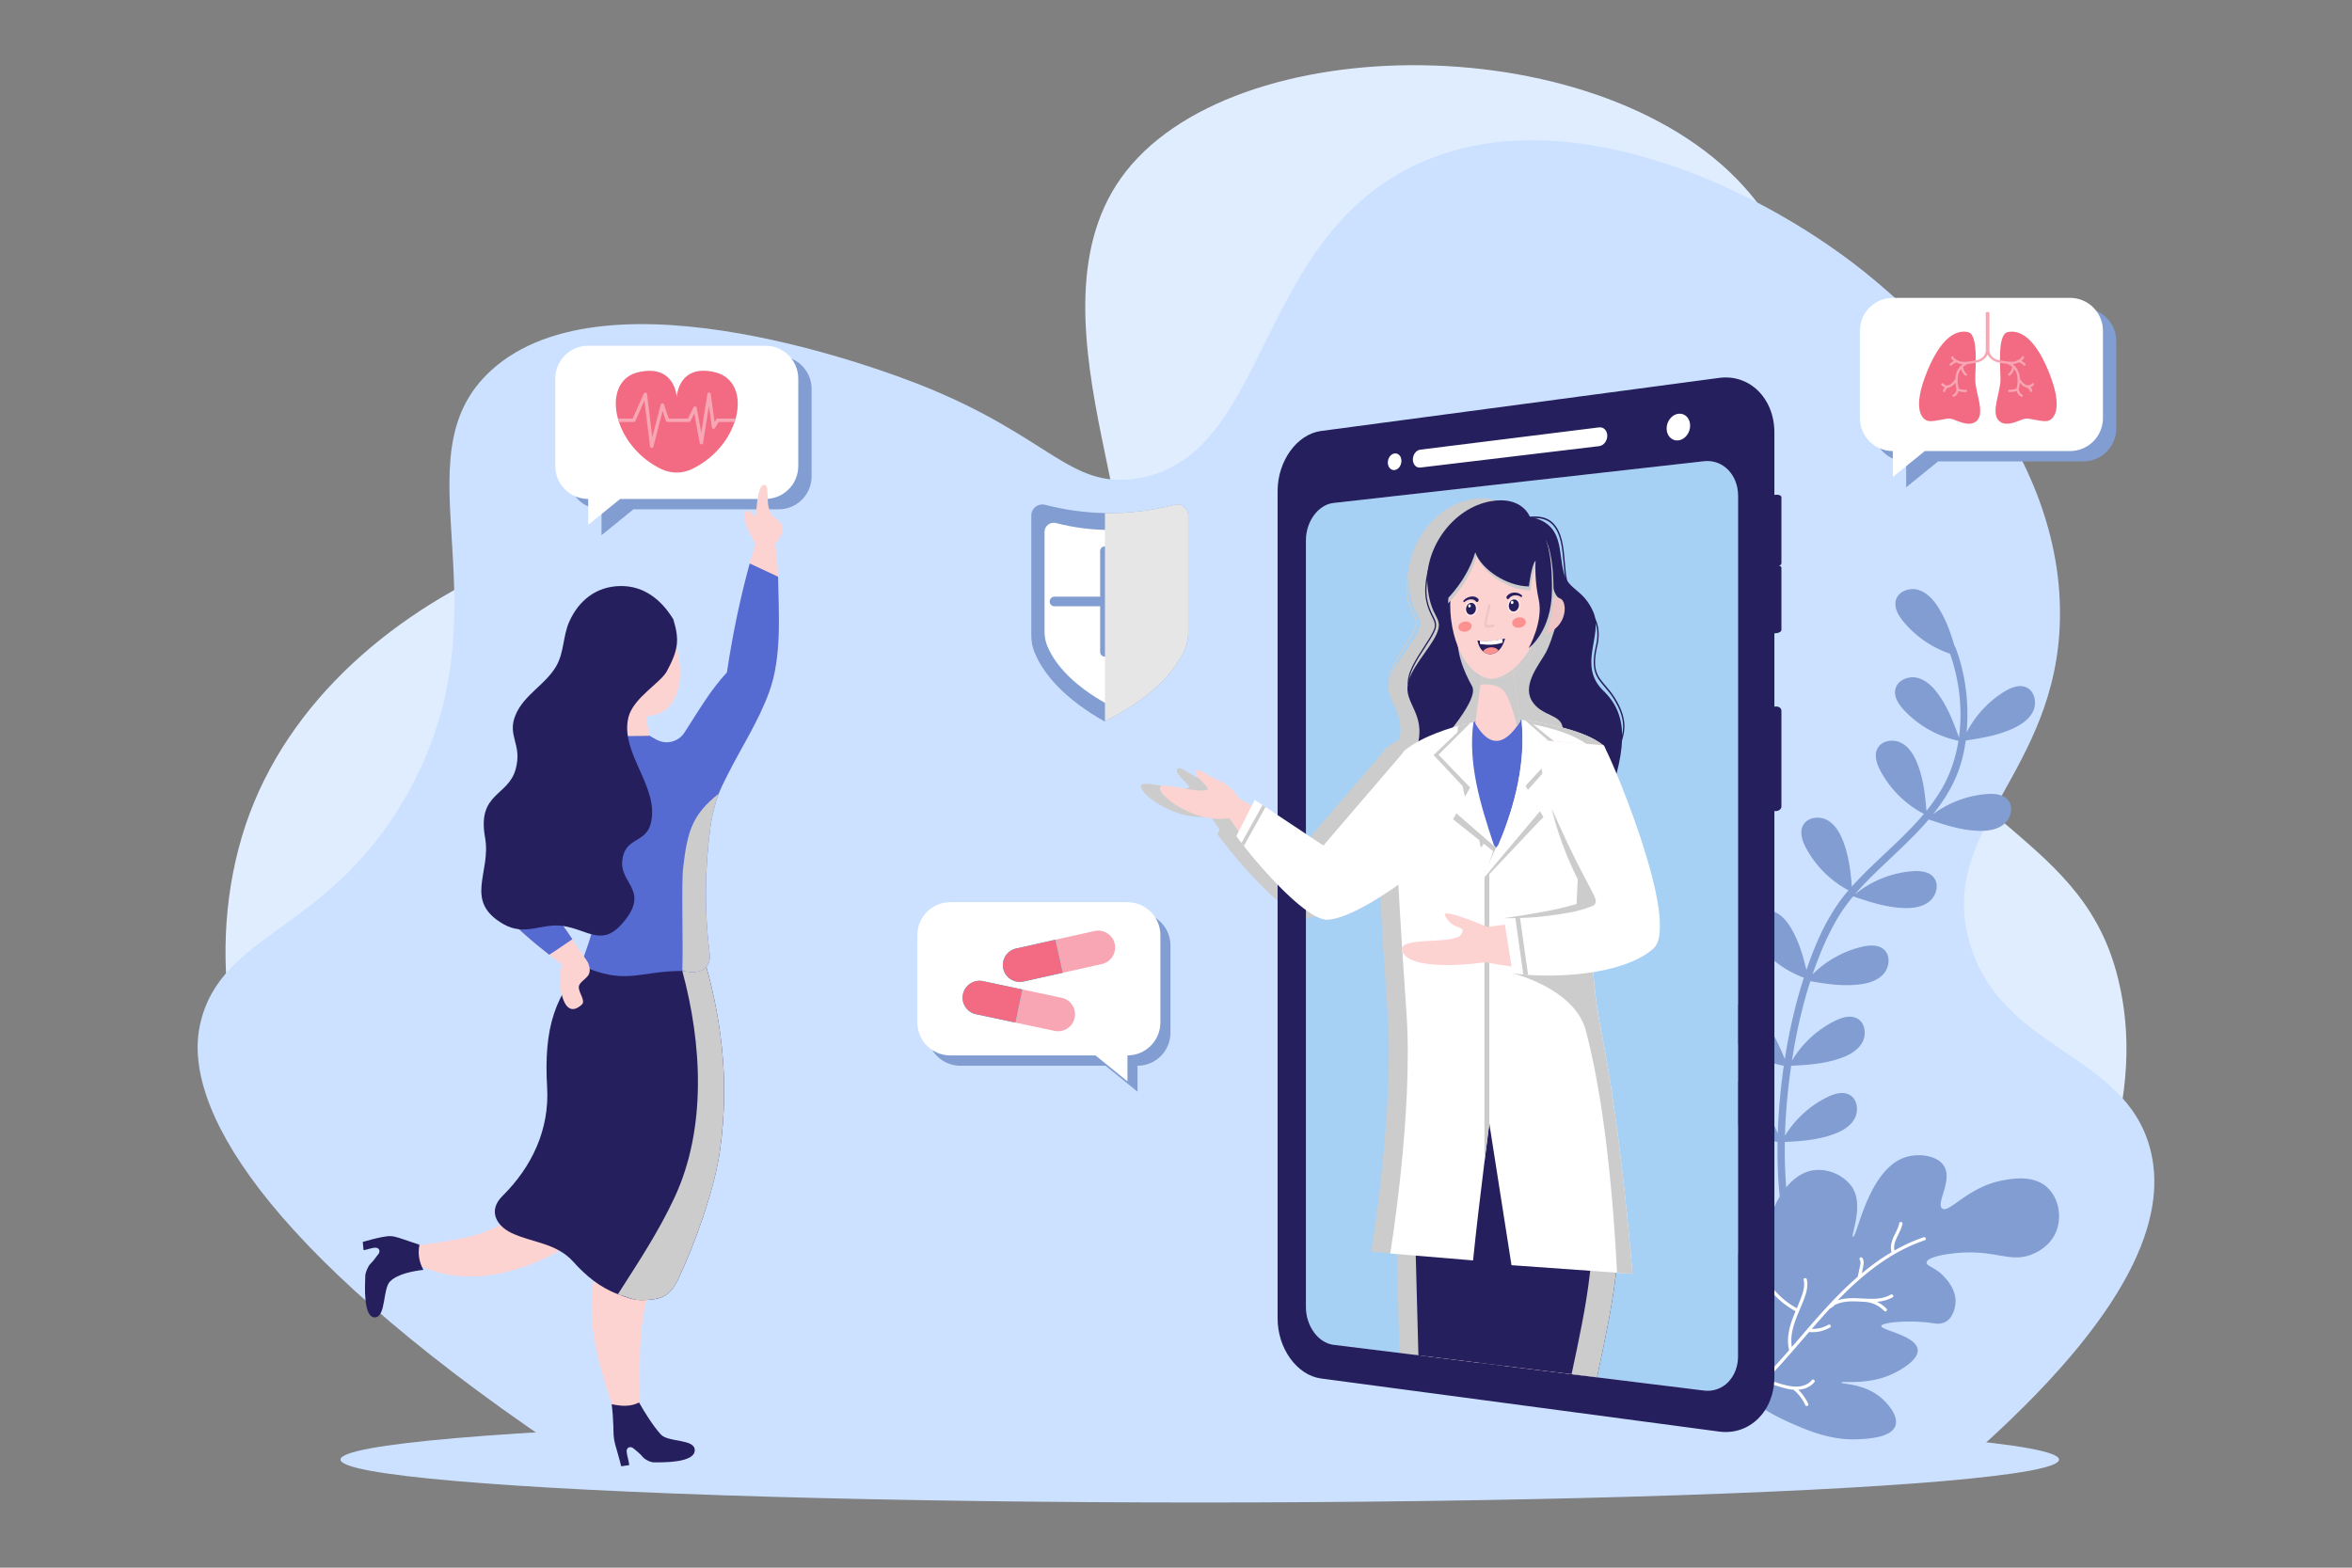 <svg xmlns="http://www.w3.org/2000/svg" xml:space="preserve" width="3000" height="2000" id="online-healthcare">
  <rect width="100%" height="100%" fill="#808080" stroke="none"/>
  <ellipse cx="1530.32" cy="1862.072" fill="#CCE1FF" rx="1096.016" ry="54.755"></ellipse>
  <path fill="#E0EDFF" d="M2699.719 1241.087c-50.654-187.335-236.06-187.277-335.643-447.524-102.859-268.814-14.916-406.747-131.624-546.243-179.999-215.149-664.178-215.745-802.911-19.743-131.047 185.138 74.482 505.633-26.325 565.986-61.544 36.845-145.433-78.249-299.445-121.754-270.871-76.51-714.099 80.879-799.62 411.328-84.854 327.852 165.371 713.257 565.985 756.841l1609.111-3.291c237.136-287.606 252.929-475.563 220.472-595.6z"></path>
  <path fill="#CCE1FF" d="M2742.672 1466.014c-32.181-123.841-190.403-124.995-230.342-263.248-41.997-145.374 112.151-216.038 115.171-414.62 3.486-229.331-198.098-398.488-236.925-431.068-137.795-115.63-397.235-238.956-589.02-144.788-203.517 99.925-183.007 372.173-352.096 398.164-85.412 13.129-110.031-53.351-273.123-118.462-37.956-15.153-399.843-155.64-549.534-19.744C501.599 585.915 654.708 775.06 518.215 1015.2c-99.711 175.427-237.617 173.362-263.249 292.865-21.773 101.508 75.921 280.741 453.277 536.369h1820.538c206.12-186.168 233.348-303.542 213.891-378.42z"></path>
  <path fill="#819DD1" d="M2186.575 1394.491c2.077-11.442 15.605-17.912 27.006-15.745 11.4 2.165 20.61 10.634 27.82 19.778 11.663 14.791 19.123 30.731 26.182 47.73.552-17.458 1.736-34.896 3.466-52.236a793.474 793.474 0 0 1 4.183-34.343c-25.698-4.837-49.891-17.514-68.444-35.955-7.032-6.986-13.674-16.204-11.879-25.958 2.094-11.39 15.623-17.857 27.009-15.727 11.385 2.131 20.57 10.541 27.755 19.627 12.061 15.256 19.595 31.759 26.853 49.39 5.466-35.139 13.408-69.915 24.309-103.735-24.168-8.94-45.636-25.104-60.805-45.944-5.832-8.015-10.929-18.171-7.613-27.512 3.876-10.915 18.259-15.156 29.162-11.246 10.904 3.91 18.64 13.667 24.291 23.779 9.159 16.383 13.972 33.242 18.224 51.082 12.055-35.471 27.805-71.159 52.122-99.803.504-.595 1.037-1.17 1.55-1.761-22.982-12.283-42.208-31.527-54.381-54.574-4.63-8.769-8.225-19.544-3.607-28.319 5.394-10.249 20.236-12.394 30.469-6.966 10.231 5.428 16.495 16.188 20.646 27.002 7.315 19.054 9.461 37.932 11.167 57.968 28.99-32.322 64.067-59.435 91.9-92.699-23.504-12.25-43.189-31.745-55.569-55.188-4.631-8.768-8.225-19.545-3.608-28.319 5.394-10.25 20.235-12.394 30.468-6.968s16.497 16.19 20.647 27.004c7.511 19.565 9.572 38.943 11.303 59.586 6.809-8.438 13.137-17.282 18.758-26.726 11.381-19.125 18.559-40.505 22.078-62.666-26.547-5.535-51.288-19.481-69.705-39.391-6.73-7.28-12.979-16.767-10.779-26.434 2.572-11.294 16.363-17.188 27.646-14.581 11.283 2.608 20.11 11.396 26.906 20.773 12.464 17.201 19.469 35.657 26.551 55.455 4.939-35.88.421-73.556-11.43-106.908-23.296-7.919-44.329-22.454-59.857-41.549-6.257-7.692-11.891-17.561-9.078-27.066 3.285-11.106 17.422-16.112 28.52-12.792 11.097 3.323 19.343 12.653 25.528 22.446 9.867 15.623 15.551 31.932 20.689 49.212a4.654 4.654 0 0 1 1.21 1.807c10.72 28.158 15.59 58.408 15.184 88.5a272.341 272.341 0 0 1-1.003 19.952c10.936-21.292 27.727-39.573 48.12-52.116 8.446-5.194 18.966-9.486 28.023-5.454 10.582 4.712 13.69 19.382 8.946 29.947-4.747 10.567-15.077 17.521-25.597 22.37-19.62 9.046-39.422 12.301-60.621 15.462-1.837 13.889-4.961 27.596-9.991 40.65-7.616 19.775-18.713 37.256-31.675 53.418 19.807-14.737 43.81-23.824 68.432-25.733 9.884-.767 21.203.214 27.421 7.939 7.263 9.018 3.334 23.493-5.711 30.727-9.043 7.236-21.409 8.707-32.981 8.221-22.178-.932-41.736-7.391-62.668-14.476-22.147 26.032-48.774 48.828-72.776 72.647-7.555 7.5-14.844 15.156-21.68 23.165 20.672-17.072 46.651-27.646 73.381-29.752 9.885-.779 21.204.188 27.433 7.902 7.275 9.012 3.366 23.49-5.671 30.737-9.033 7.244-21.397 8.732-32.971 8.263-22.684-.922-42.634-7.631-64.117-14.877-7.195 8.618-13.834 17.679-19.642 27.47-10.618 17.91-19.186 37.003-26.519 56.47a521.619 521.619 0 0 0-5.587 15.625c17.187-17.195 39.193-29.563 62.861-35.156 9.649-2.281 20.985-3.053 28.317 3.618 8.566 7.796 6.916 22.702-.908 31.245-7.823 8.539-19.814 11.9-31.322 13.201-21.27 2.406-40.92-.639-61.816-4.247-10.646 33.043-18.196 67.154-23.477 101.467 12.978-21.801 32.352-39.774 55.144-50.944 8.901-4.364 19.783-7.632 28.414-2.752 10.08 5.704 11.775 20.603 6.041 30.668-5.734 10.062-16.681 15.999-27.615 19.822-20.751 7.251-41.117 8.52-62.943 9.653a839.835 839.835 0 0 0-1.891 13.667c-3.226 25.012-5.333 50.268-6.027 75.553 12.963-21.04 31.927-38.37 54.128-49.25 8.902-4.36 19.785-7.63 28.415-2.75 10.083 5.704 11.775 20.604 6.04 30.67-5.731 10.063-16.68 15.998-27.616 19.817-20.18 7.057-39.992 8.446-61.143 9.563-.447 28.834.98 57.684 4.759 86.236.786 5.946-8.492 6.755-9.278.823-3.813-28.834-5.196-57.973-4.723-87.083-25.815-4.889-50.14-17.689-68.801-36.307-7.056-7.032-13.723-16.304-11.952-26.099z"></path>
  <path fill="#819DD1" d="M2417.538 1818.983c-5.42 15.427-36.153 16.705-49.118 17.213-14.709.553-37.347-.87-72.306-15.592-18.009-7.594-42.018-17.706-66.475-37.792-1.048-.893-2.122-1.752-3.173-2.704a184.095 184.095 0 0 1-10.422-9.53c-9.786-9.659-72.394-71.338-58.399-138.722.655-3.215 9.257-42.81 30.173-46.508 26.014-4.583 52.831 49.617 63.69 44.005 5.39-2.79.252-16.846.031-35.297-.513-41.29 23.665-93.779 59.528-100.722 16.959-3.29 37.019 3.545 49.096 18.144 19.44 23.545-.292 65.225 3.359 66.331 5.181 1.537 19.099-86.48 67.266-101.57 16.975-5.309 39.635-2.053 48.211 10.378 12.659 18.271-10.237 48.702-1.76 55.126 8.957 6.754 33-28.103 78.418-36.098 11.638-2.053 38.639-6.806 55.948 9.529 15.053 14.152 18.722 39.108 10.301 57.741-7.798 17.259-24.031 24.712-28.448 26.62-28.901 12.792-46.926-5.716-98.155-.937-17.908 1.674-37.517 5.939-37.946 12.006-.323 4.606 10.529 5.931 21.533 17.266.234.237.567.56 1.01 1.072 3.322 3.52 15.127 16.188 14.436 32.519-.009.746-.982 18.558-12.912 24.972-6.162 3.291-12.603 2.188-15.532 1.708-28.402-4.494-65.247-1.326-66.3 3.384-1.218 5.385 44.59 12.237 46.447 30.184 1.554 14.923-28.106 29.194-31.886 30.975-32.005 15.06-65.257 8.548-65.447 11.119-.186 2.363 27.396.75 49.036 18.152 10.117 8.109 24.178 24.565 19.796 37.028z"></path>
  <path fill="#FFF" d="M2406.006 1672.73c-.991.701-2.131.321-2.9-.454-6.039-6.393-14.363-10.338-23.037-11.255-.175.021-.305-.082-.428-.129-.626-.021-1.251-.039-1.875-.061-12.8-.698-26.306-1.852-38.05 4.337-.054.065-.144.047-.204.051a1.377 1.377 0 0 1-.143.314c-1.306 1.624-3.121 2.892-5.057 3.639-7.954 8.585-15.677 17.357-23.362 26.21 7.287.179 14.657-1.556 20.99-5.187.978-.552 2.171-.506 2.896.452.6.854.493 2.319-.482 2.87-7.84 4.511-16.773 6.593-25.773 5.952a1.495 1.495 0 0 1-.897-.347c-8.813 10.197-17.563 20.441-26.446 30.523-8.958 10.241-18.136 20.356-27.617 30.122 9.69 3.173 19.52 6.776 29.556 8.52 9.8 1.712 21.122.581 27.846-7.602 1.701-2.059 4.921.524 3.253 2.606-5.183 6.265-12.757 9.117-20.585 9.681 5.319 5.229 9.695 11.302 12.788 18.107 1.098 2.43-2.804 3.899-3.867 1.495-3.368-7.401-8.304-13.977-14.516-19.223-.131-.105-.176-.248-.277-.385-.927-.048-1.793-.099-2.697-.238-5.776-.727-11.387-2.393-16.944-4.126-5.924-1.806-11.889-3.703-17.817-5.571a432.135 432.135 0 0 1-20.719 19.779c-1.048-.893-2.122-1.752-3.173-2.704 2.893-2.544 5.745-5.172 8.568-7.823-3.285-3.971-3.188-9.557-2.223-14.288.972-4.885 2.97-10.174.898-14.99-1.015-2.468 2.83-3.931 3.869-1.494 2.085 4.935.882 10.166-.289 15.159-.936 4.166-1.792 9.038.775 12.7a529.526 529.526 0 0 0 10.114-9.952l.027-.034c11.737-11.909 22.911-24.382 33.889-37.009-.071-.11-.144-.221-.188-.365-3.521-14.737.546-29.807 6.002-43.546.691-1.796 1.476-3.573 2.2-5.345-.203-.214-.404-.431-.488-.657-13.32-7.312-24.896-17.337-33.944-29.509-1.601-2.139 1.724-4.551 3.32-2.413a101.716 101.716 0 0 0 32.822 28.448l.033.025c2.047-4.823 4.099-9.645 5.866-14.587 2.555-6.983 4.51-14.286 2.829-21.723-.609-2.574 3.526-2.999 4.102-.452 1.608 7.059.11 14.192-2.117 20.905-2.648 7.973-6.144 15.594-9.353 23.333-5.483 13.237-10.075 27.563-7.687 41.982 2.132-2.458 4.237-4.887 6.343-7.312 24.036-27.918 47.972-56.176 75.688-80.554.646-.604 1.356-1.158 2.034-1.737.924-4.281 1.813-8.589 2.708-12.843.564-2.702 1.597-6.253-.16-8.729-1.489-2.212 1.869-4.597 3.383-2.422 2.191 3.201 1.816 7.067 1.09 10.706-.621 2.978-1.271 5.984-1.891 8.957 11.985-9.948 24.645-19.142 38.04-27.053-.04-.085-.07-.11-.109-.193-1.675-6.048-.328-12.127 2.068-17.847 2.604-6.251 6.47-12.071 7.806-18.804.51-2.637 4.612-2.019 4.103.618-1.249 6.424-4.552 12.008-7.285 17.884-2.272 4.965-4.224 10.668-2.935 16.188 11.891-6.761 24.309-12.521 37.288-16.917 2.546-.845 4.039 3.026 1.495 3.87-4.034 1.363-8.025 2.812-11.942 4.427-32.186 13.154-60.388 34.474-85.401 58.341a516.014 516.014 0 0 0-13.862 13.896c9.633-3.285 20.162-3.021 30.279-2.445 12.5.67 26.108 1.695 37.398-4.858 2.287-1.32 4.731 2.03 2.42 3.384-6.249 3.591-13.048 5.142-20.009 5.762a42.133 42.133 0 0 1 12.415 9.043c.771.835.342 2.303-.452 2.897z"></path>
  <path fill="#819DD1" d="M2657.344 393.145H2431.34c-23.187 0-41.982 18.797-41.982 41.984v111.499c0 23.185 18.796 41.98 41.982 41.98v33.087l40.791-33.087h185.213c23.186 0 41.983-18.796 41.983-41.98V435.129c0-23.188-18.798-41.984-41.983-41.984z"></path>
  <path fill="#FFF" d="M2640.343 379.982h-226.006c-23.185 0-41.981 18.797-41.981 41.983v111.498c0 23.188 18.797 41.983 41.981 41.983v33.086l40.792-33.086h185.214c23.187 0 41.981-18.796 41.981-41.983V421.965c0-23.185-18.795-41.983-41.981-41.983z"></path>
  <path fill="#F36B82" d="M2510.302 423.705c-10.082-2.146-31.229-.688-51.898 49.373-20.665 50.061-6.198 62.92 1.609 64.069 7.807 1.149 21.868-3.945 28.068-3.026 6.199.919 24.288 12.67 33.933 2.107 9.646-10.563-2.182-34.789-2.525-51.324-.268-12.847 4.645-58.253-9.187-61.199zM2560.806 423.705c10.082-2.146 31.229-.688 51.897 49.373 20.667 50.061 6.201 62.92-1.607 64.069-7.808 1.149-21.869-3.945-28.068-3.026-6.202.919-24.29 12.67-33.933 2.107-9.646-10.563 2.181-34.789 2.525-51.324.268-12.847-4.646-58.253 9.186-61.199z"></path>
  <path fill="#F8A6B4" d="M2593.829 489.004a1.48 1.48 0 0 0-2.062.287c-.063.087-1.653 2.123-4.695 2.308-.105.008-.21.011-.315.011-4.368 0-8.577-5.447-10.354-8.384-.414-8.148-3.62-13.409-7.091-16.737a1.503 1.503 0 0 0-.411-.388 22.869 22.869 0 0 0-2.112-1.702c2.271-.086 4.086-.405 5.421-.969a49.062 49.062 0 0 0 2.045-.918c2.275-.479 5.812 2.465 6.886 3.553a1.472 1.472 0 1 0 2.101-2.068c-.352-.354-2.495-2.472-5.123-3.667 3.17-2.175 3.566-3.812 3.59-4.395a1.472 1.472 0 0 0-1.409-1.533 1.48 1.48 0 0 0-1.52 1.247c-.087.22-1.05 2.258-7.714 5.066-3.255 1.368-11.036.893-21.915-1.343a16.556 16.556 0 0 1-7.147-3.396c-3.313-2.701-4.864-6.952-4.514-11.211.044-.523.067-1.051.067-1.584v-43.575c-.016-1.98-4.664-2.433-4.674-.112v43.575c0 .591.026 1.18.08 1.761.392 4.252-1.174 8.499-4.473 11.211a16.567 16.567 0 0 1-7.202 3.443c-10.878 2.234-18.659 2.71-21.914 1.34-6.663-2.805-7.629-4.847-7.714-5.063a1.488 1.488 0 0 0-1.52-1.25 1.475 1.475 0 0 0-1.41 1.535c.027.582.42 2.22 3.591 4.396-2.626 1.194-4.773 3.31-5.124 3.668a1.472 1.472 0 0 0 1.052 2.504c.38 0 .762-.147 1.05-.438 1.073-1.088 4.609-4.033 6.884-3.555.631.301 1.31.607 2.047.919 1.334.561 3.148.882 5.419.97a22.737 22.737 0 0 0-2.106 1.697 1.474 1.474 0 0 0-.417.393c-3.471 3.33-6.676 8.589-7.091 16.734-1.822 3.006-6.209 8.646-10.669 8.375-3.03-.184-4.619-2.208-4.696-2.309a1.475 1.475 0 0 0-2.364 1.762c.077.104 1.571 2.072 4.417 3.013-1.175 1.129-2.246 2.602-2.383 4.312-.056.688.364 1.329.993 1.617.334.15.389.15.465.15.798 0 1.454-.637 1.474-1.437.041-1.723 2.68-3.597 3.857-4.276 3.706-.633 6.851-3.593 8.984-6.227.21 2.601.671 5.437 1.451 8.542-.217 1.103-1.228 5.31-4.248 6.475-.602.233-1.042.796-1.009 1.441a1.48 1.48 0 0 0 1.993 1.338c3.531-1.318 5.128-4.965 5.798-7.227 1.688.626 4.565 1.37 8.757 1.37.212 0 .425-.001.644-.006.774-.015 1.476-.577 1.539-1.351a1.476 1.476 0 0 0-1.469-1.599c-.009 0-.02 0-.031.003-5.104.101-8.093-.995-9.188-1.497-1.096-4.478-1.486-8.339-1.373-11.668.058-.103.094-.171.108-.198a1.463 1.463 0 0 0-.013-1.412c.457-5.229 2.201-9.032 4.323-11.771.656 2.447 2.097 5.798 5.253 8.324a1.476 1.476 0 0 0 2.214-.441c.351-.628.157-1.436-.403-1.885-3.466-2.796-4.364-6.978-4.591-8.636 2.344-2.067 4.716-3.158 6.106-3.666.149-.053.276-.134.396-.226 3.305-.342 7.146-.959 11.512-1.855 5.862-1.206 10.685-4.995 13.37-10.021 2.694 4.968 7.488 8.712 13.307 9.908 4.368.897 8.207 1.516 11.514 1.855.117.091.248.172.395.228 1.389.507 3.763 1.599 6.106 3.667-.228 1.663-1.129 5.844-4.591 8.632-.562.453-.756 1.258-.402 1.888a1.473 1.473 0 0 0 2.211.439c3.156-2.526 4.597-5.875 5.254-8.323 2.122 2.739 3.866 6.543 4.323 11.772a1.46 1.46 0 0 0-.013 1.411c.014.029.052.096.108.199.114 3.329-.276 7.19-1.373 11.668-1.096.505-4.076 1.604-9.189 1.496-.872-.042-1.576.721-1.497 1.609.068.761.759 1.323 1.525 1.337.221.005.44.007.655.007 4.191 0 7.068-.744 8.757-1.37.67 2.26 2.266 5.908 5.798 7.226a1.477 1.477 0 0 0 1.993-1.337c.034-.646-.404-1.211-1.01-1.442-3.02-1.165-4.031-5.377-4.247-6.475.78-3.104 1.242-5.941 1.45-8.543 2.135 2.636 5.28 5.594 8.985 6.228 1.179.681 3.815 2.554 3.857 4.275a1.476 1.476 0 0 0 1.473 1.438h.035a1.474 1.474 0 0 0 1.438-1.509c-.045-1.817-1.165-3.385-2.396-4.57 2.844-.94 4.338-2.91 4.415-3.015a1.463 1.463 0 0 0-.304-2.043z"></path>
  <path fill="#819DD1" d="M993.231 454.257H767.227c-23.185 0-41.98 18.797-41.98 41.983v111.496c0 23.187 18.796 41.984 41.98 41.984v33.085l40.793-33.085h185.212c23.187 0 41.982-18.798 41.982-41.984V496.24c0-23.186-18.796-41.983-41.983-41.983z"></path>
  <path fill="#FFF" d="M976.229 441.094H750.227c-23.188 0-41.983 18.797-41.983 41.981v111.499c0 23.188 18.796 41.984 41.983 41.984v33.086l40.79-33.086H976.23c23.188 0 41.983-18.796 41.983-41.984V483.075c0-23.184-18.796-41.981-41.984-41.981z"></path>
  <path fill="#F36B82" d="M938.302 534.017a74.698 74.698 0 0 1-1.308 4.324c-7.626 22.862-26.063 46.265-54.092 59.894a45.386 45.386 0 0 1-39.818-.044c-27.829-13.627-46.038-37.003-53.605-59.85a74.767 74.767 0 0 1-1.312-4.324c-7.51-27.445.527-53.181 25.894-59.113 47.191-11.04 49.168 31.91 49.168 31.91s1.636-43.306 48.741-31.91c25.75 6.232 33.857 31.824 26.332 59.113z"></path>
  <path fill="#F8A6B4" d="M938.302 534.017a74.698 74.698 0 0 1-1.308 4.324h-20.458l-4.54 7.652a2.156 2.156 0 0 1-2.289 1.011 2.165 2.165 0 0 1-1.708-1.82l-3.727-27.357-7.497 47.246a2.166 2.166 0 0 1-2.107 1.822h-.028a2.151 2.151 0 0 1-2.119-1.764l-6.972-37.63-4.737 9.631a2.177 2.177 0 0 1-1.948 1.21h-27.459a2.124 2.124 0 0 1-2.047-1.48l-4.211-12.62-11.779 45.655a2.146 2.146 0 0 1-2.093 1.622h-.143a2.166 2.166 0 0 1-2.003-1.891l-7.2-58.586-11.511 26.021a2.168 2.168 0 0 1-1.976 1.281h-18.964a74.767 74.767 0 0 1-1.312-4.324h18.865l14.114-31.884a2.15 2.15 0 0 1 2.29-1.266 2.177 2.177 0 0 1 1.835 1.878l6.757 55.028 10.757-41.712a2.17 2.17 0 0 1 2.02-1.622c.925-.042 1.821.57 2.12 1.48l6.032 18.097h24.569l7.014-14.284a2.17 2.17 0 0 1 2.234-1.196 2.178 2.178 0 0 1 1.835 1.75l5.859 31.682 7.826-49.295a2.168 2.168 0 0 1 2.133-1.834h.029a2.18 2.18 0 0 1 2.12 1.877l4.866 35.738 2.005-3.373a2.17 2.17 0 0 1 1.864-1.065h22.992z"></path>
  <path fill="#819DD1" d="M1224.91 1164.155h226.003c23.188 0 41.983 18.8 41.983 41.985v111.498c0 23.186-18.796 41.983-41.983 41.983v33.084l-40.79-33.084H1224.91c-23.188 0-41.983-18.797-41.983-41.983V1206.14c0-23.185 18.796-41.985 41.983-41.985z"></path>
  <path fill="#FFF" d="M1212.08 1150.995h226.004c23.188 0 41.983 18.795 41.983 41.982v111.499c0 23.187-18.796 41.984-41.983 41.984v33.085l-40.792-33.085-185.212-.002c-23.188 0-41.982-18.796-41.982-41.982v-111.499c0-23.187 18.795-41.982 41.982-41.982z"></path>
  <path fill="#F8A6B4" d="m1304.012 1262.329-8.942 42.201 50.115 10.62c4.981 1.056 9.956.274 14.211-1.89l.03.007c5.596-2.855 9.921-8.095 11.33-14.747a21.4 21.4 0 0 0-3.052-16.231c-2.997-4.648-7.745-8.103-13.577-9.343l-50.115-10.617z"></path>
  <path fill="#03CBEB" d="M1228.295 1268.333a21.518 21.518 0 0 0 3.023 16.227c3.031 4.626 7.775 8.111 13.606 9.345l50.145 10.626 8.942-42.201-50.146-10.625a21.48 21.48 0 0 0-21.647 8.091 21.408 21.408 0 0 0-3.923 8.537z"></path>
  <path fill="#F36B82" d="M1228.295 1268.333a21.518 21.518 0 0 0 3.023 16.227c3.031 4.626 7.775 8.111 13.606 9.345l50.145 10.626 8.942-42.201-50.146-10.625a21.48 21.48 0 0 0-21.647 8.091 21.408 21.408 0 0 0-3.923 8.537z"></path>
  <path fill="#F8A6B4" d="m1346.075 1198.917 9.387 42.107 50.001-11.147c4.97-1.109 9.17-3.888 12.145-7.621l.028-.006c3.904-4.923 5.665-11.483 4.186-18.121a21.42 21.42 0 0 0-9.517-13.502 21.328 21.328 0 0 0-16.23-2.858l-50 11.148z"></path>
  <path fill="#03CBEB" d="M1279.688 1235.816a21.499 21.499 0 0 0 9.485 13.509c4.68 2.947 10.441 4.149 16.261 2.851l50.028-11.152-9.387-42.107-50.03 11.155a21.484 21.484 0 0 0-16.335 16.35 21.398 21.398 0 0 0-.022 9.394z"></path>
  <path fill="#F36B82" d="M1279.688 1235.816a21.499 21.499 0 0 0 9.485 13.509c4.68 2.947 10.441 4.149 16.261 2.851l50.028-11.152-9.387-42.107-50.03 11.155a21.484 21.484 0 0 0-16.335 16.35 21.398 21.398 0 0 0-.022 9.394z"></path>
  <path fill="#819DD1" d="M1515.569 657.552v149.077c0 9.833-2.466 19.503-7.235 28.086-19.859 35.713-50.785 60.554-98.959 85.72-.063.03-.146.08-.21.112-47.768-27.031-76.828-57.372-89.483-87.99-2.872-6.896-4.249-14.326-4.249-21.806V657.552c0-9.136 8.613-15.804 17.474-13.534 25.229 6.475 50.72 10.045 76.469 10.53 29.238.57 58.833-2.855 88.802-10.545 8.825-2.271 17.391 4.447 17.391 13.549z"></path>
  <path fill="#FFF" d="M1484.243 667.268c-46.87 12.022-92.63 11.508-137.421.021-7.359-1.887-14.524 3.653-14.524 11.25v127.376c0 6.215 1.155 12.388 3.529 18.131 10.527 25.455 34.687 50.674 74.404 73.149 40.148-20.953 65.914-41.621 82.446-71.354 3.968-7.138 6.018-15.185 6.018-23.351V678.542c0-7.565-7.125-13.154-14.452-11.274z"></path>
  <path fill="#819DD1" d="M1473.65 761.226h-58.153v-58.154a6.124 6.124 0 0 0-12.247 0v58.154h-58.153a6.124 6.124 0 1 0 0 12.247h58.153v58.153a6.123 6.123 0 1 0 12.247 0v-58.153h58.153a6.123 6.123 0 0 0 6.123-6.125 6.122 6.122 0 0 0-6.123-6.122z"></path>
  <path fill="#E6E6E6" d="M1515.569 657.552v149.077c0 9.833-2.466 19.503-7.235 28.086-19.859 35.713-50.785 60.554-98.959 85.72V654.548c29.238.57 58.833-2.855 88.802-10.545 8.826-2.271 17.392 4.447 17.392 13.549z"></path>
  <path fill="#A7D1F4" d="M2216.959 632.635v1097.619c0 27.121-19.631 46.706-43.615 43.745l-472.416-58.335c-19.502-2.409-35.205-23.958-35.205-48.126V689.426c0-24.184 15.703-45.553 35.205-47.751l472.416-53.252c23.984-2.704 43.615 17.073 43.615 44.212z"></path>
  <path fill="#251F5D" d="m2265.331 631.184-22.762 2.33v91.377l22.762-1.919c3.803-.321 6.891-2.346 6.891-4.52v-84.035c0-2.174-3.088-3.622-6.891-3.233z"></path>
  <path fill="#251F5D" d="m2265.331 721.239-22.762 1.929v86.204l22.762-1.542c3.803-.258 6.891-2.131 6.891-4.182v-79.277c0-2.052-3.088-3.454-6.891-3.132zM2265.331 901.349l-22.762 1.126v132.758l22.762-.534c3.803-.087 6.891-2.722 6.891-5.882V906.729c0-3.161-3.088-5.568-6.891-5.38z"></path>
  <path fill="#CCC" d="M2077.223 1213.476c.55-.382 1.079-.773 1.615-1.163 1.94-1.401 3.811-2.86 5.553-4.42.096-.085.199-.162.295-.247 27.713-24.604-19.693-157.792-46.913-223.113 4.116-16.019 6.52-30.151 7.01-42.787 4.382-13.462 5.89-29.436-8.992-53.52-4.082-6.609-8.339-11.571-12.088-15.942-10.628-12.387-17.622-20.545-10.389-51.25 4.311-18.289-.687-30.353-2.72-34.24-.481-2.888-1.274-5.709-2.468-8.451-10.66-24.473-25.233-27.285-33.396-40.029-1.575-7.064-2.264-15.132-2.961-23.457-1.61-19.152-3.272-38.946-15.815-50.803-9.177-8.673-22.935-7.977-28.784-7.202h-.005s-9.705-27.043-50.115-19.784c-41.851 7.519-74.688 47.244-80.012 88.12-2.324 9.541-4.91 24.807-2.186 38.433 1.865 9.348 4.919 15.427 7.376 20.315 3.123 6.215 5.189 10.326 2.595 16.9-2.285 5.783-7.245 13.408-12.486 21.467-10.333 15.884-21.946 33.775-20.797 48.056a32.935 32.935 0 0 0-.454 3.216c-1.831 21.465 20.706 35.342 13.992 69.785-6.144 3.368-11.995 7.09-17.198 11.23-1.235.986-2.355 2.477-3.367 4.428l-100.646 117.313-73.888-49.177-3.831-2.529-9.882-6.568-3.68 7.239-1.203-.671-15.239-8.48s-9.257-16.145-25.141-22.48c-15.852-6.392-26.141-17.823-29.746-11.981-3.681 5.834 20.271 21.789 14.461 23.543-14.542 4.214-45.862-7.413-57.667-4.942-15.799 3.312 36.889 49.28 85.649 40.923 0 0 4.642 6.75 12.114 17.069l-3.033 5.967a489.047 489.047 0 0 0 6.566 8.79l3.045 3.832c28.073 35.84 77.764 89.928 103.298 93.684.307.05.612.103.912.14.203.018.402.029.604.044.686.052 1.355.078 2.006.042 25.975-1.386 68.806-29.419 90.312-44.665 1.261 24.756 2.871 51.697 4.722 80.526-.513 1.349-.445 2.93.309 4.773 1.614 25.029 3.4 51.427 5.286 79.022 8.721 127.417-20.767 306.309-20.767 306.309l32.558 2.715v.002l3.387 127.136 8.69 1.073 69.864 8.629 28.055 3.463 101.424 12.523 4.144.511 15.607 1.926c4.07-19.259 8.248-38.523 12.095-57.911a1460.353 1460.353 0 0 0 3.204-16.653c3.619-19.47 6.783-39.097 9.055-59.001l20.894 1.493s-.085-1.095-.253-3.172c-.134-1.661-.321-3.95-.561-6.815a3499.832 3499.832 0 0 0-2.791-31.399 4026.71 4026.71 0 0 0-5.331-53.234c-6.694-62.671-17.095-145.857-30.993-215.578-5.035-25.249-8.265-50.272-10.146-74.683 25.926-4.164 50.457-11.616 68.213-23.601.346-.227.693-.455 1.034-.689zm-65.584-392.869c-7.49 31.803.163 40.729 10.795 53.132 3.705 4.32 7.91 9.225 11.913 15.709 12.679 20.529 13.069 34.489 10.509 45.601-.395-22.906-7.778-40.697-23.625-55.928-28.518-27.408-9.24-59.135-10.047-86.083 2.159 6.852 3.059 16.513.455 27.569zm-56.817-154.955c12.041 11.386 13.669 30.783 15.245 49.553.515 6.129 1.022 12.126 1.88 17.717a37.778 37.778 0 0 1-1.262-3.659c-7.496-25.92.121-59.775-37.133-70.813 6.462.022 15.083 1.353 21.27 7.202zm-181.349 197.74c2.127-12.318 11.548-26.832 20.084-39.951 5.305-8.153 10.326-15.866 12.692-21.864 2.976-7.532.615-12.229-2.649-18.722-2.405-4.785-5.394-10.729-7.21-19.805-1.666-8.347-1.227-17.487-.104-25.443.017 1.557.07 3.115.171 4.663 3.095 46.319 22.333 41.56 11.321 65.055-7.73 16.492-27.351 36.972-34.305 56.067z"></path>
  <path fill="#251F5D" d="m2192.82 482.102-507.787 67.734c-30.793 4.107-55.44 38.36-55.44 76.578v1055.628c0 38.181 24.647 72.474 55.44 76.582l507.787 67.734c38.637 5.151 70.42-26.001 70.42-69.587V551.686c0-43.629-31.783-74.739-70.42-69.584zm24.137 1248.15c0 27.128-19.623 46.705-43.613 43.743l-472.415-58.331c-19.505-2.411-35.205-23.954-35.205-48.128V689.422c0-24.174 15.7-45.549 35.205-47.75l472.415-53.252c23.99-2.705 43.613 17.083 43.613 44.213v1097.619z"></path>
  <path fill="#FFF" d="m2039.72 569.17-228.193 27.327c-5.19.623-9.387-3.977-9.387-10.271 0-6.292 4.196-11.917 9.387-12.564l228.193-28.445c5.723-.714 10.37 4.08 10.37 10.709s-4.648 12.559-10.37 13.244zM2125.802 546.675c0-9.366 6.685-17.797 14.955-18.836 8.298-1.042 15.044 5.749 15.044 15.169 0 9.422-6.746 17.861-15.044 18.848-8.271.983-14.955-5.816-14.955-15.181zM1770.188 590.13c0-5.841 3.869-11.059 8.652-11.654 4.792-.597 8.684 3.673 8.684 9.536 0 5.864-3.892 11.086-8.684 11.66-4.782.572-8.652-3.699-8.652-9.542z"></path>
  <path fill="#FDD3D2" d="m2056.085 1505.066-18.189 116.864-20.666 132.791-101.425-12.523c-2.269-64.251.205-137.037 2.762-187.938v-.017c1.93-38.598 3.918-64.617 3.918-64.617l133.6 15.44z"></path>
  <path fill="#251F5D" d="M1951.343 659.291s-9.705-27.044-50.112-19.784c-47.689 8.567-83.685 58.946-80.594 105.203 3.095 46.317 22.331 41.561 11.319 65.054-9.126 19.474-34.836 44.505-36.691 66.25-1.854 21.729 21.282 35.667 13.752 71.049-7.509 35.267 5.237 86.446 5.237 86.446s199.644 91.864 229.719 9.51c30.45-83.377 35.815-128.413 1.437-161.457-33.902-32.586-.253-71.272-13.104-100.779-12.787-29.353-31.208-27.531-37.44-49.082-7.902-27.318 1.023-63.468-43.523-72.41z"></path>
  <path fill="#CCC" d="M1979.567 741.25s.786 14.179 7.993 21.271c7.232 7.112-8.225 55.661-15.447 69.336-7.198 13.633-30.514 40.353-18.62 61.506 11.955 21.256 39.271 17.063 39.81 36.551.537 19.492-168.988 33.349-168.237 31.495.754-1.854 63.349-66.974 52.541-86.043-10.758-18.984-22.016-46.583-17.437-71.479 4.587-24.943 119.397-62.637 119.397-62.637z"></path>
  <path fill="#FDD3D2" d="m1895.389 1452.553-.484 18.038-7.154 268.143-69.865-8.629-5.455-127.651-6.143-143.623 87.136-6.144z"></path>
  <path fill="#251F5D" d="M2061.331 1623.594c-5.187 45.494-15.047 89.546-24.35 133.568l-227.786-28.129-3.388-127.136-4.959-187.033 92.575 1.996 6.227.135 140.99 3.057c26.01 72.273 28.05 139.134 20.691 203.542z"></path>
  <path fill="#CCC" d="m2040.641 1420.051-140.99-3.057-6.227-.135-92.575-1.996.018.717 59.275 1.279 6.226.135 140.99 3.057c26.008 72.274 28.048 139.135 20.692 203.543-5.033 44.116-14.453 86.872-23.504 129.561l32.436 4.007c9.303-44.022 19.163-88.074 24.35-133.568 7.358-64.408 5.318-131.269-20.691-203.543z"></path>
  <path fill="#FDD3D2" d="M1567.879 1043.646s4.739 6.896 12.361 17.414c25.845 35.426 86.028 113.646 113.149 112.155 35.768-1.911 103.5-54.347 103.5-54.347l-5.864-160.131-102.982 120.034-92.481-51.707-15.239-8.479s-9.259-16.143-25.141-22.482c-15.852-6.389-26.142-17.821-29.746-11.98-3.68 5.835 20.271 21.791 14.459 23.543-14.54 4.214-45.86-7.411-57.665-4.941-15.8 3.312 36.888 49.279 85.649 40.921z"></path>
  <path fill="#FFF" d="M1576.961 1066.681a489.416 489.416 0 0 0 6.564 8.792l3.045 3.832c29.421 37.559 82.603 95.201 106.819 93.911 35.768-1.911 103.5-54.347 103.5-54.347l-5.864-160.131-102.982 120.034-73.887-49.177-3.83-2.53-9.883-6.567-23.482 46.183z"></path>
  <path fill="#CCC" d="m1583.525 1075.472 3.045 3.832 27.586-49.71-3.83-2.53z"></path>
  <path fill="#FFF" d="m2082.226 1625.085-154.298-11.007-28.27-180.717s-2.626 20.36-6.229 48.931c-4.578 36.741-10.614 87.117-14.521 125.702l-105.659-8.814s29.489-178.891 20.77-306.306c-12.828-187.659-21.08-320.57-1.96-335.843 23.073-18.359 58.558-28.9 78.165-33.632 2.026-.586 3.891-.969 5.519-1.34 1.46-.364 2.68-.619 3.818-.868-4.552 46.119 5.617 94.247 23.788 143.795l1.07-4.419 3.784 20.88v.097l.083-.003 2.883-3.572c22.527-53.717 34.626-107.045 29.612-159.306l.92-.044s1.336.132 3.843.502c1.17.14 2.76.356 4.52.567 19.941 2.795 71.258 11.753 94.932 31.119 17.58 14.232-38.727 183.406-2.696 364.082 26.162 131.235 39.926 310.196 39.926 310.196z"></path>
  <g fill="#CCC">
    <path d="M2025.463 950.807c12.087 9.787-10.758 92.82-14.498 202.477-1.063 31.146-81.551 88.515-81.551 88.515s79.13 19.001 93.35 73.091c32.283 122.795 38.483 291.973 39.815 308.792l19.646 1.405s-13.764-178.962-39.926-310.197c-36.03-180.676 20.276-349.849 2.696-364.082-23.672-19.366-74.99-28.324-94.932-31.119-1.76-.211-3.35-.428-4.52-.567-2.507-.37-3.846-.502-3.846-.502l-.917.044c.084.881.151 1.763.225 2.646 23.769 3.992 64.213 12.937 84.458 29.497zM1883.816 1064.985l1.067-4.422 3.785 20.883v.097l.083-.003 2.884-3.572a497.45 497.45 0 0 0 8.559-21.815c-16.169-46.44-24.914-91.59-20.633-134.965-1.139.251-2.358.506-3.818.87-1.628.372-3.492.754-5.519 1.34-3.149.76-6.738 1.688-10.588 2.756-3.382 44.608 6.66 91.055 24.18 138.831z"></path>
  </g>
  <path fill="#CCC" d="M1899.658 1109.726v1.956l-6.228 7.377v-5.566l1.718-3.723z"></path>
  <path fill="#CCC" d="M1899.658 1111.682v321.68s-2.626 20.36-6.229 48.931V1119.06l6.229-7.378z"></path>
  <path fill="#CCC" d="m1964.269 1034.911 4.471 7.527c-3.372 2.755-51.05 53.971-69.081 72.86v-3.616l-6.229 7.377c.655-2.349 1.719-5.676 2.949-9.303.98-3.132 2.13-6.47 3.195-9.607 2.627-7.658 4.928-14.245 4.928-14.245s-2.056-1.633-5.42-4.319c-12.762-10.137-43.558-34.582-45.73-36.468l4.269-7.463 15.28-27.009-.649-.66-43.706-46.709 41.68-39.878c2.026-.586 3.891-.969 5.519-1.34 1.46-.364 2.68-.619 3.818-.868-.733 5.096-1.221 10.178-1.545 15.352-.164 2.536-.244 5.07-.326 7.701-.081 1.364-.081 2.824-.081 4.187-.488 30.763 5.127 61.72 15.737 91.756 2.949 8.33 6.312 16.561 10.003 24.799l2.137 13.077 2.718 3.384v.097l.083-.003 2.883-3.572c22.527-53.717 34.626-107.045 29.612-159.306l.92-.044s1.336.132 3.843.502c1.17.14 2.76.356 4.52.567 11.591 9.336 44.736 36.3 44.825 36.295l-45.997 51.658-.588.708 15.962 26.563z"></path>
  <path fill="#FFF" d="M1908.204 1081.446v.097l-7.479-6.436-43.104-37.453-.727-.563 15.357-27.105 3.003-5.246-40.412-41.912 40.901-40.769c1.46-.364 2.68-.619 3.818-.868-4.552 46.119 5.617 94.247 23.788 143.795l2.137 13.077 2.718 3.383z"></path>
  <path fill="#556BD1" d="m1911.17 1077.969-2.883 3.572-.083.003v-.097l-2.718-3.384c-17.631-52.442-33.524-105.771-25.925-156.873l.081-.005c3.014-.635 4.722-.915 4.722-.915l56.335-1.603.083-.004c5.014 52.26-7.085 105.589-29.612 159.306z"></path>
  <path fill="#FFF" d="m1948.893 1007.641 15.966 26.762-.59.508-64.61 76.771-6.229 7.377-5.637 6.671 5.637-12.237 1.719-3.724 4.426-9.621 8.63-18.605.083-.003 2.883-3.572c22.527-53.717 34.626-107.045 29.612-159.306l.92-.044s1.336.132 3.843.502l42.609 37.437-42.274 45.945 3.012 5.139z"></path>
  <path fill="#FDD3D2" d="M2108.863 1210.083c-39.128 35.502-131.966 29.208-181.276 22.833-19.918-2.679-32.972-5.329-32.972-5.329s-90.263 13.737-105.104-12.126c-12.881-22.452 65.086-9.503 73.792-22.888 8.743-13.436-9.189-3.56-20.109-24.212-6-11.594 53.958 14.23 53.958 14.23s8.785-1.123 21.899-2.912c38.187-5.236 114.338-16.876 117.552-25.42 1.997-5.43-66.303-135.507-73.477-209-.083-.392-.168-.786-.168-1.18l.59.072 81.447 6.656c.001 0 100.357 226.379 63.868 259.276z"></path>
  <path fill="#FFF" d="M2108.863 1210.083c-34.631 30.749-108.892 37.101-159.765 33.655-2.091-.137-4.099-.272-6.105-.508-4.757-.385-9.339-.862-13.579-1.433l-11.188-70.465c4.386-.574 9.194-1.245 14.347-1.915 1.915-.19 3.913-.481 5.914-.771 38.75-4.75 89.618-10.57 92.301-17.702 1.994-5.428-67.998-117.522-67.661-205.686l.422-1.108 81.447 6.656c4.394 1.027 100.786 226.498 63.867 259.277z"></path>
  <path fill="#CCC" d="M1949.099 1243.738c-2.091-.137-4.099-.272-6.105-.508l-10.42-73.813c1.915-.19 3.913-.481 5.914-.771l10.611 75.092z"></path>
  <path fill="#CCC" d="M2035.181 1147.941c-.273-1.347-.576-2.009-.88-2.856-.604-1.574-1.223-2.847-1.847-4.161l-3.779-7.435-7.566-14.367a1207.817 1207.817 0 0 1-14.58-28.768c-9.575-19.182-18.261-38.895-27.243-58.59 5.045 21.611 12.232 42.48 20.607 62.753 4.237 10.142 8.942 20.042 13.916 29.751 2.441 4.892 5.06 9.667 7.635 14.412l3.73 7.063c.372.747.681 1.455 1.009 2.171-7.43 3.244-15.948 5.69-24.098 7.803-9.274 2.501-18.642 4.583-28.007 6.427a1143.49 1143.49 0 0 1-55.843 9.202c18.714.261 37.62-.572 56.567-3.005 19.224-2.608 38.099-4.831 57.77-13.1 1.852-1.018 2.693-3.167 2.795-4.693.06-1.047-.061-2.161-.186-2.607z"></path>
  <path fill="#251F5D" d="M2004.412 757.854c-7.564-9.244-8.828-24.292-10.163-40.21-1.578-18.768-3.205-38.164-15.248-49.553-11.103-10.5-30.069-6.444-30.253-6.382l-.173-1.951c.806-.174 19.888-4.292 31.557 6.735 12.543 11.855 14.205 31.651 15.814 50.803 1.31 15.595 2.547 30.332 9.741 39.127l-1.275 1.431zM2068.383 945.914l-1.633-.692c4.302-12.377 7.57-27.761-8.224-53.335-4.004-6.483-8.209-11.388-11.914-15.709-10.632-12.401-18.284-21.329-10.795-53.132 3.418-14.509.805-26.636-2.775-33.128-1.881-3.417-4.121-5.557-6.138-5.875l.343-1.996c2.486.395 5.139 2.838 7.275 6.71 1.829 3.32 7.465 15.649 2.969 34.717-7.233 30.704-.238 38.863 10.39 51.25 3.749 4.372 8.004 9.334 12.088 15.943 15.523 25.119 13.217 41.418 8.414 55.247zM1795.744 873.317c-1.478-14.364 10.315-32.5 20.771-48.574 5.239-8.061 10.202-15.685 12.485-21.466 2.595-6.574.529-10.688-2.594-16.901-2.457-4.888-5.512-10.967-7.378-20.315-4.267-21.339 4.494-46.721 4.869-47.793l1.456.633c-.089.259-8.926 25.867-4.783 46.591 1.813 9.074 4.803 15.02 7.208 19.803 3.264 6.493 5.626 11.189 2.648 18.72-2.367 5.997-7.388 13.712-12.692 21.866-10.258 15.764-21.828 33.553-20.437 47.109l-1.553.327z"></path>
  <path fill="#FDD3D2" d="M1939.231 920.106c-1.419 2.236-2.918 4.379-4.334 6.416-17.753 24.489-35.536 26.617-53.188-3.601l6.769-49.479 2.532-18.59 37.815-2.687 10.406 67.941z"></path>
  <path fill="#CCC" d="M1939.231 920.106c-1.419 2.236-2.918 4.379-4.334 6.416-1.583-7.308-7.566-31.69-15.851-43.803-6.688-9.712-21.734-10.191-30.569-9.276l2.532-18.59 37.815-2.687 10.407 67.94z"></path>
  <path fill="#EDC6C5" d="M1971.417 766.045s12.926-8.35 20.915-.862c6.74 6.315 7.093 38.783-30.294 47.022l9.379-46.16z"></path>
  <path fill="#FDD3D2" d="M1978.973 761.862c-3.281 50.591-37.62 105.652-73.595 104.559-36.232-1.104-58.442-54.584-55.332-103.823 3.115-49.303 28.244-91.368 65.642-91.77 37.994-.406 66.575 40.376 63.285 91.034z"></path>
  <path fill="#CCC" d="M1915.688 670.829c-1.079.011-2.14.17-3.212.249 36.283 1.859 63.126 41.591 59.94 90.729-3.179 49.024-35.54 102.117-70.246 104.215 1.071.128 2.126.365 3.209.399 35.974 1.093 70.313-53.969 73.597-104.559 3.287-50.658-25.294-91.44-63.288-91.033z"></path>
  <path fill="#CCC" d="M1971.829 689.466s-31.502-15.712-31.966-16.644c-.466-.932-43.729-7.906-43.729-7.906l-30.401 7.128-20.306 40.609 2.673 30.778-1.016 26.278s26.026-24.694 36.508-60.211c7.736 21.612 39.862 43.29 68.476 43.636 0 0 3.381-28.035 8.475-32.866l.003-.004c-.319 5.856-1.017 27.138 4.028 49.427 6.358 28.107-9.999 68.479-9.999 68.479s26.411-26.913 26.933-80.12c.525-53.22-9.679-68.584-9.679-68.584z"></path>
  <path fill="#251F5D" d="M1941.116 759.478c-2.58-2.424-5.826-3.424-9.129-3.494-3.256-.002-6.994.972-9.839 4.419-.778.946-.813 2.415-.066 3.281.742.867 1.981.8 2.763-.146.047-.058.108-.141.15-.202 3.027-4.435 10.396-5.105 14.801-1.854l.046.038c.474.347 1.12.157 1.45-.427.306-.545.22-1.244-.176-1.615zM1868.149 767.866c4.281-3.919 11.479-4.452 14.45-.553.683.917 1.894.944 2.708.063.813-.882.92-2.341.239-3.257a2.916 2.916 0 0 0-.15-.175c-2.797-2.953-6.462-3.304-9.646-2.77-3.223.612-6.379 2.125-8.883 4.929-.421.47-.469 1.238-.104 1.714.341.443.917.475 1.334.097l.052-.048z"></path>
  <path fill="#FEE5E4" d="M1939.393 771.74c0-5.534-3.79-9.707-8.462-9.324-4.66.381-8.432 5.16-8.432 10.673s3.771 9.69 8.432 9.326c4.672-.363 8.462-5.144 8.462-10.675zM1884.508 776.128c0-5.471-3.706-9.6-8.27-9.225-4.557.373-8.24 5.093-8.24 10.544 0 5.448 3.684 9.581 8.24 9.226 4.564-.354 8.27-5.078 8.27-10.545z"></path>
  <path fill="#251F5D" d="M1937.396 771.898c0-4.225-2.896-7.414-6.464-7.122-3.563.291-6.446 3.94-6.446 8.153 0 4.215 2.883 7.406 6.446 7.126 3.567-.279 6.464-3.93 6.464-8.157zM1882.555 776.136c0-4.177-2.831-7.333-6.316-7.046-3.483.283-6.3 3.891-6.3 8.057s2.816 7.322 6.3 7.049c3.485-.273 6.316-3.882 6.316-8.06z"></path>
  <path fill="#FFF" d="M1929.99 769.917c.667-.844.667-2.128 0-2.865-.668-.735-1.752-.648-2.419.196-.666.844-.666 2.127 0 2.863.667.739 1.751.651 2.419-.194zM1875.577 774.296c.652-.834.652-2.104 0-2.833-.653-.728-1.713-.641-2.362.191-.653.835-.653 2.103 0 2.831.649.73 1.709.646 2.362-.189z"></path>
  <path fill="#FB928F" d="M1928.765 794.887c0 3.655 3.9 6.33 8.719 5.976 4.829-.357 8.752-3.622 8.752-7.289 0-3.672-3.923-6.345-8.752-5.975-4.819.368-8.719 3.63-8.719 7.288zM1860.17 800.049c0 3.602 3.789 6.244 8.47 5.899 4.689-.347 8.5-3.562 8.5-7.176 0-3.617-3.811-6.259-8.5-5.899-4.681.361-8.47 3.571-8.47 7.176z"></path>
  <path fill="#EDC6C5" d="M1899.266 800.967c-1.624.068-3.314-.14-4.693-.917-2.693-1.524-1.317-7.462 1.345-17.847 1.014-3.958 1.975-7.697 2.244-9.993.119-1.021.934-1.814 1.743-1.708.847.074 1.436.956 1.316 1.974-.303 2.597-1.299 6.483-2.354 10.594-1.191 4.638-3.183 12.387-2.6 13.87 2.104 1.08 6.636-.125 8.18-.704.842-.328 1.674.233 1.879 1.198.208.973-.301 2.012-1.129 2.318-.438.168-3.09 1.104-5.931 1.215z"></path>
  <path fill="#251F5D" d="M1919.708 814.506c-1.714 7.057-4.749 12.256-8.325 15.456v.093c-6.205 5.768-14.093 5.929-19.799.796-3.311-2.896-5.848-7.496-7.076-13.835 1.077.198 2.074.312 3.15.325 9.632 1.155 19.147.483 28.856-2.053a19.822 19.822 0 0 0 3.194-.782z"></path>
  <path fill="#FFF" d="M1916.515 815.288v4.62c-9.399 3.059-18.992 3.179-28.856 1.664v-4.231c9.514.826 19.022.137 28.856-2.053z"></path>
  <path fill="#FB928F" d="M1911.383 829.962v.093c-6.205 5.768-14.093 5.929-19.799.796 1.773-2.695 5.475-4.698 9.726-4.994 4.488-.31 8.442 1.354 10.073 4.105z"></path>
  <path fill="#251F5D" d="M1969.876 684.496s-31.478-15.672-31.941-16.604c-.463-.931-43.692-7.856-43.692-7.856l-30.377 7.155-20.292 40.616 2.675 30.763-1.016 26.266s26.005-24.709 36.477-60.223c7.733 21.596 39.832 43.229 68.423 43.548 0 0 3.377-28.026 8.466-32.864l.003-.003c-.318 5.854-1.015 27.128 4.025 49.404 6.354 28.088-12.83 62.195-12.83 62.195s29.228-20.661 29.752-73.849c.522-53.201-9.673-68.548-9.673-68.548z"></path>
  <path fill="#FDD3D2" d="M872.534 1218.891c-17.115 102.521-13.09 266.663-112.479 345.864-47.955 38.215-141.295 88.871-225.152 49.606-9.174-3.004-4.085-17.46-6.674-25.003 107.041-13.75 102.977-19.812 185.623-79.871 40.154-108.267-20.879-183.581 49.018-296.524 37.237.834 68.831 6.979 109.664 5.928z"></path>
  <path fill="#FDD3D2" d="M897.207 1222.698c22.367 131.699-.58 230.521-41.813 355.136-.417 1.263-.577 1.891-1.677 4.198-42.579 89.251-37.517 123.593-37.396 218.108-10.205 2.447-20.362 4.777-30.55 7.178-29.473-87.309-48.133-150.239-9.05-237.316 16.632-138.295-77.726-236.424 16.381-355.296 34.736 2.081 69.389 5.433 104.105 7.992z"></path>
  <path fill="#251F5D" d="M652.269 1572.916c25.752 12.403 57.319 12.581 78.943 36.757 15.797 17.664 33.823 32.771 56.856 41.371 9.762 3.642 19.923 7.964 31.202 7.628 20.634-.616 34.202-2.157 45.648-26.363 21.9-46.305 46.721-115.684 53.604-165.762 12.301-89.478 1.762-170.501-23.507-253.939-3.302 1.036 1.418-.369-2.521-.672-45.49-3.451-93.974-30.318-137.986 10.143-47.826 43.976-60.998 90.759-56.641 165.136 3.11 53.116-18.95 100.988-56.882 138.493-18.996 18.783-7.806 38.011 11.284 47.208z"></path>
  <path fill="#CCC" d="M787.924 1651.53c10.561 1.925 19.846 7.891 31.269 7.269 20.896-1.147 34.245-2.079 45.705-26.438 21.929-46.602 46.778-115.489 53.623-165.743 12.232-89.782 1.917-170.418-23.625-254.016-1.036.727-1.33-.191-2.081-.108-7.253 8.934-14.653 17.761-22.525 26.238 25.124 92.729 31.281 200.698-9.941 289.071-20.706 44.39-46.314 82.725-72.425 123.727z"></path>
  <path fill="#FDD3D2" d="M860.134 956.07c12.688 26.021 25.745 51.361 38.322 77.752 2.902-5.569-.072.529 3.804-6.696 25.229-47.026 58.632-91.85 78.806-144.52 16.244-42.406 12.426-101.541 11.287-146.328-.424-16.614-1.743-27.052-3.558-42.269 8.463-11.47 16.968-21.031.003-33.025-16.316-11.534-4.86-41.39-13.797-42.425-8.936-1.036-10.531 33.771-10.581 40.687-2.404-.511-10.878-12.678-14.016-5.76-4.693 10.34 7.965 30.512 13.22 40.482-2.499 8.818-4.974 16.094-7.391 24.965-12.513 45.914-20.621 93.106-25.186 140.596-27.31 29.601-49.438 62.606-70.913 96.541z"></path>
  <path fill="#3E3279" d="M762.921 1213.089c44.771 1.944 89.604 6.53 134.259 9.5-12.76-49.262-16.801-68.99-1.835-120.114 6.229-21.283 8.648-58.405 6.723-71.933-4.788-33.621-22.507-58.737-40.287-72.681-17.777-13.942-19.113-8.711-33.744-19.414-12.25.8-25.63.293-38.319.621-13.017 9.36-25.973 18.379-38.89 28.141.893 46.326 2.504 99.306 10.757 143.442 7.281 38.944 12.529 65.658 1.336 102.438z"></path>
  <path fill="#556BD1" d="M740.559 1231.277c57.301 26.389 73.844 7.5 129.611 7.419 4.352-.005 7.551 1.538 11.728 1.589 14.883.179 25.474-6.75 23.245-24.112-6.849-53.361-6.244-107.057 1.095-161.725 1.634-12.166 5.486-28.861 10.369-41.518 2.944-7.635 7.029-15.702 10.822-23.277 17.87-35.693 39.646-68.522 53.564-106.563 16.493-45.071 12.318-99.968 11.427-147.367-12.202-5.764-24.083-11.242-36.178-16.875-12.565 45.744-22.093 92.131-29.066 139.008-21.957 23.712-36.368 49.438-54.32 77-7.126 10.938-21.931 15.676-35.007 9.108-2.545-1.279-6.802-3.671-9.497-5.164-12.954.016-25.749.15-38.646.263-12.954 9.267-26.041 18.601-38.816 27.964.298 48.117 3.223 97.132 10.393 144.544 6.324 41.832-5.766 81.251-20.724 119.706z"></path>
  <path fill="#FDD3D2" d="M620.572 1127.149c-.03.56.059.966.237 1.695 3.071 12.662 9.403 22.672 18.036 32.95 16.378 19.495 42.511 41.129 60.626 55.48 10.374 8.214 9.043 7.031 17.629 13.599-7.127 16.355-1.018 74.795 25.03 50.731 5.574-5.152-5.516-16.617-3.696-23.765 1.131-4.449 7.854-8.413 11.501-12.992 4.145-5.198 1.957-14.57-1.682-19.606-6.942-9.608-11.833-17.541-18.228-27.141-17.028-25.56-34.85-49.676-59.361-68.8 32.96-17.743 66.085-33.786 94.945-57.938-5.369-34.723-10.283-69.497-14.8-104.344-39.076 32.365-127.634 108.874-130.237 160.131z"></path>
  <path fill="#556BD1" d="M620.578 1127.128c-.029.563-.009 1.151.265 1.666 5.81 10.993 11.869 21.934 17.791 32.895 18.639 21.07 39.816 39.033 61.879 56.402 9.969-6.454 19.815-13.158 29.58-19.919-17.229-25.77-34.833-49.662-59.436-68.878 32.973-17.727 66.092-33.783 94.953-57.93-5.369-34.723-10.283-69.498-14.8-104.343-39.071 32.347-127.645 108.901-130.232 160.107z"></path>
  <path fill="#FDD3D2" d="M855.898 795.699c7.305 31.061 19.927 65.789 3.688 96.637-16.24 30.848-54.424 22.167-82.264 12.62 25.796-36.55 52.101-72.887 78.576-109.257z"></path>
  <path fill="#FDD3D2" d="M822.271 903.743c2.047 11.669 3.907 23.374 6.021 35.03-12.856.059-25.714.159-38.569.284 1.262-11.716 2.54-23.429 3.829-35.141 9.572-.072 19.145-.098 28.719-.173z"></path>
  <path fill="#251F5D" d="M657.689 981.455c8.95-32.339-11.43-42.302-.063-69.389 10.833-25.816 37.325-37.905 51.492-61.593 10.589-17.702 8.704-39.122 17.172-57.794 12.098-26.687 34.174-44.413 64.625-45.029 30.45-.616 52.771 17.612 67.905 42.463 7.86 25.771 6.678 38.428-8.187 66.15-8.01 14.94-43.066 34.148-49.093 58.931-11.17 45.971 40.861 89.546 28.317 136.067-6.82 25.284-33.928 16.419-36.283 48.087-2.114 28.391 35.821 37.6.514 78.428-26.382 30.507-43.908 8.342-76.118 3.512-26.952-4.041-48.035 13.664-75.997-2.422-51.028-29.362-15.197-65.649-23.241-110.179-10.369-57.395 29.307-52.36 38.957-87.232z"></path>
  <path fill="#CCC" d="M870.265 1237.576c3.982 2.149 7.518 2.497 11.668 2.62 14.783.442 25.451-6.72 23.217-24.042-6.871-53.227-6.244-107.202 1.091-161.625 1.633-12.109 5.521-28.915 10.339-41.979-31.986 26.012-39.668 44.6-45.275 94.87-2.344 21.018.279 99.4-1.04 130.156z"></path>
  <path fill="#251F5D" d="M780.217 1791.41c1.16 9.081 1.936 19.833 2.16 28.611.228 8.779-.062 14.073 2.278 22.64 2.338 8.567 5.562 18.93 7.664 27.962 3.429-.449 6.919-.951 10.271-1.486-.409-5.561-3.02-12.274-3.309-17.524-.286-5.25 5.004-7.114 8.909-3.696 3.191 2.801 8.206 6.49 11.269 10.375 3.063 3.885 10.377 7.316 14.579 7.329 12.827.036 51.228.515 52.107-14.974.883-15.49-33.673-10.002-43.307-20.661-9.632-10.661-20.178-27.357-27.691-40.717-11.471 5.675-22.795 4.709-34.93 2.141zM534.979 1587.999c-8.157-2.654-18.432-6.376-26.1-8.804-8.683-2.748-12.845-2.637-21.206-1.045s-16.737 3.863-24.975 6.251c.354 3.539.646 7.125 1.047 10.581 4.847-.731 10.846-3.345 15.541-3.208 4.696.138 6.248 4.934 3.028 8.601-2.633 3.001-5.892 8.238-9.408 11.49-3.516 3.252-6.846 11.655-6.974 15.519-.387 11.781-2.878 52.979 11.886 53.256 14.768.276 10.116-36.541 19.8-45.946 9.684-9.404 28.61-13.058 42.403-14.643-5.577-10.642-7.168-20.201-5.042-32.052z"></path>
</svg>
